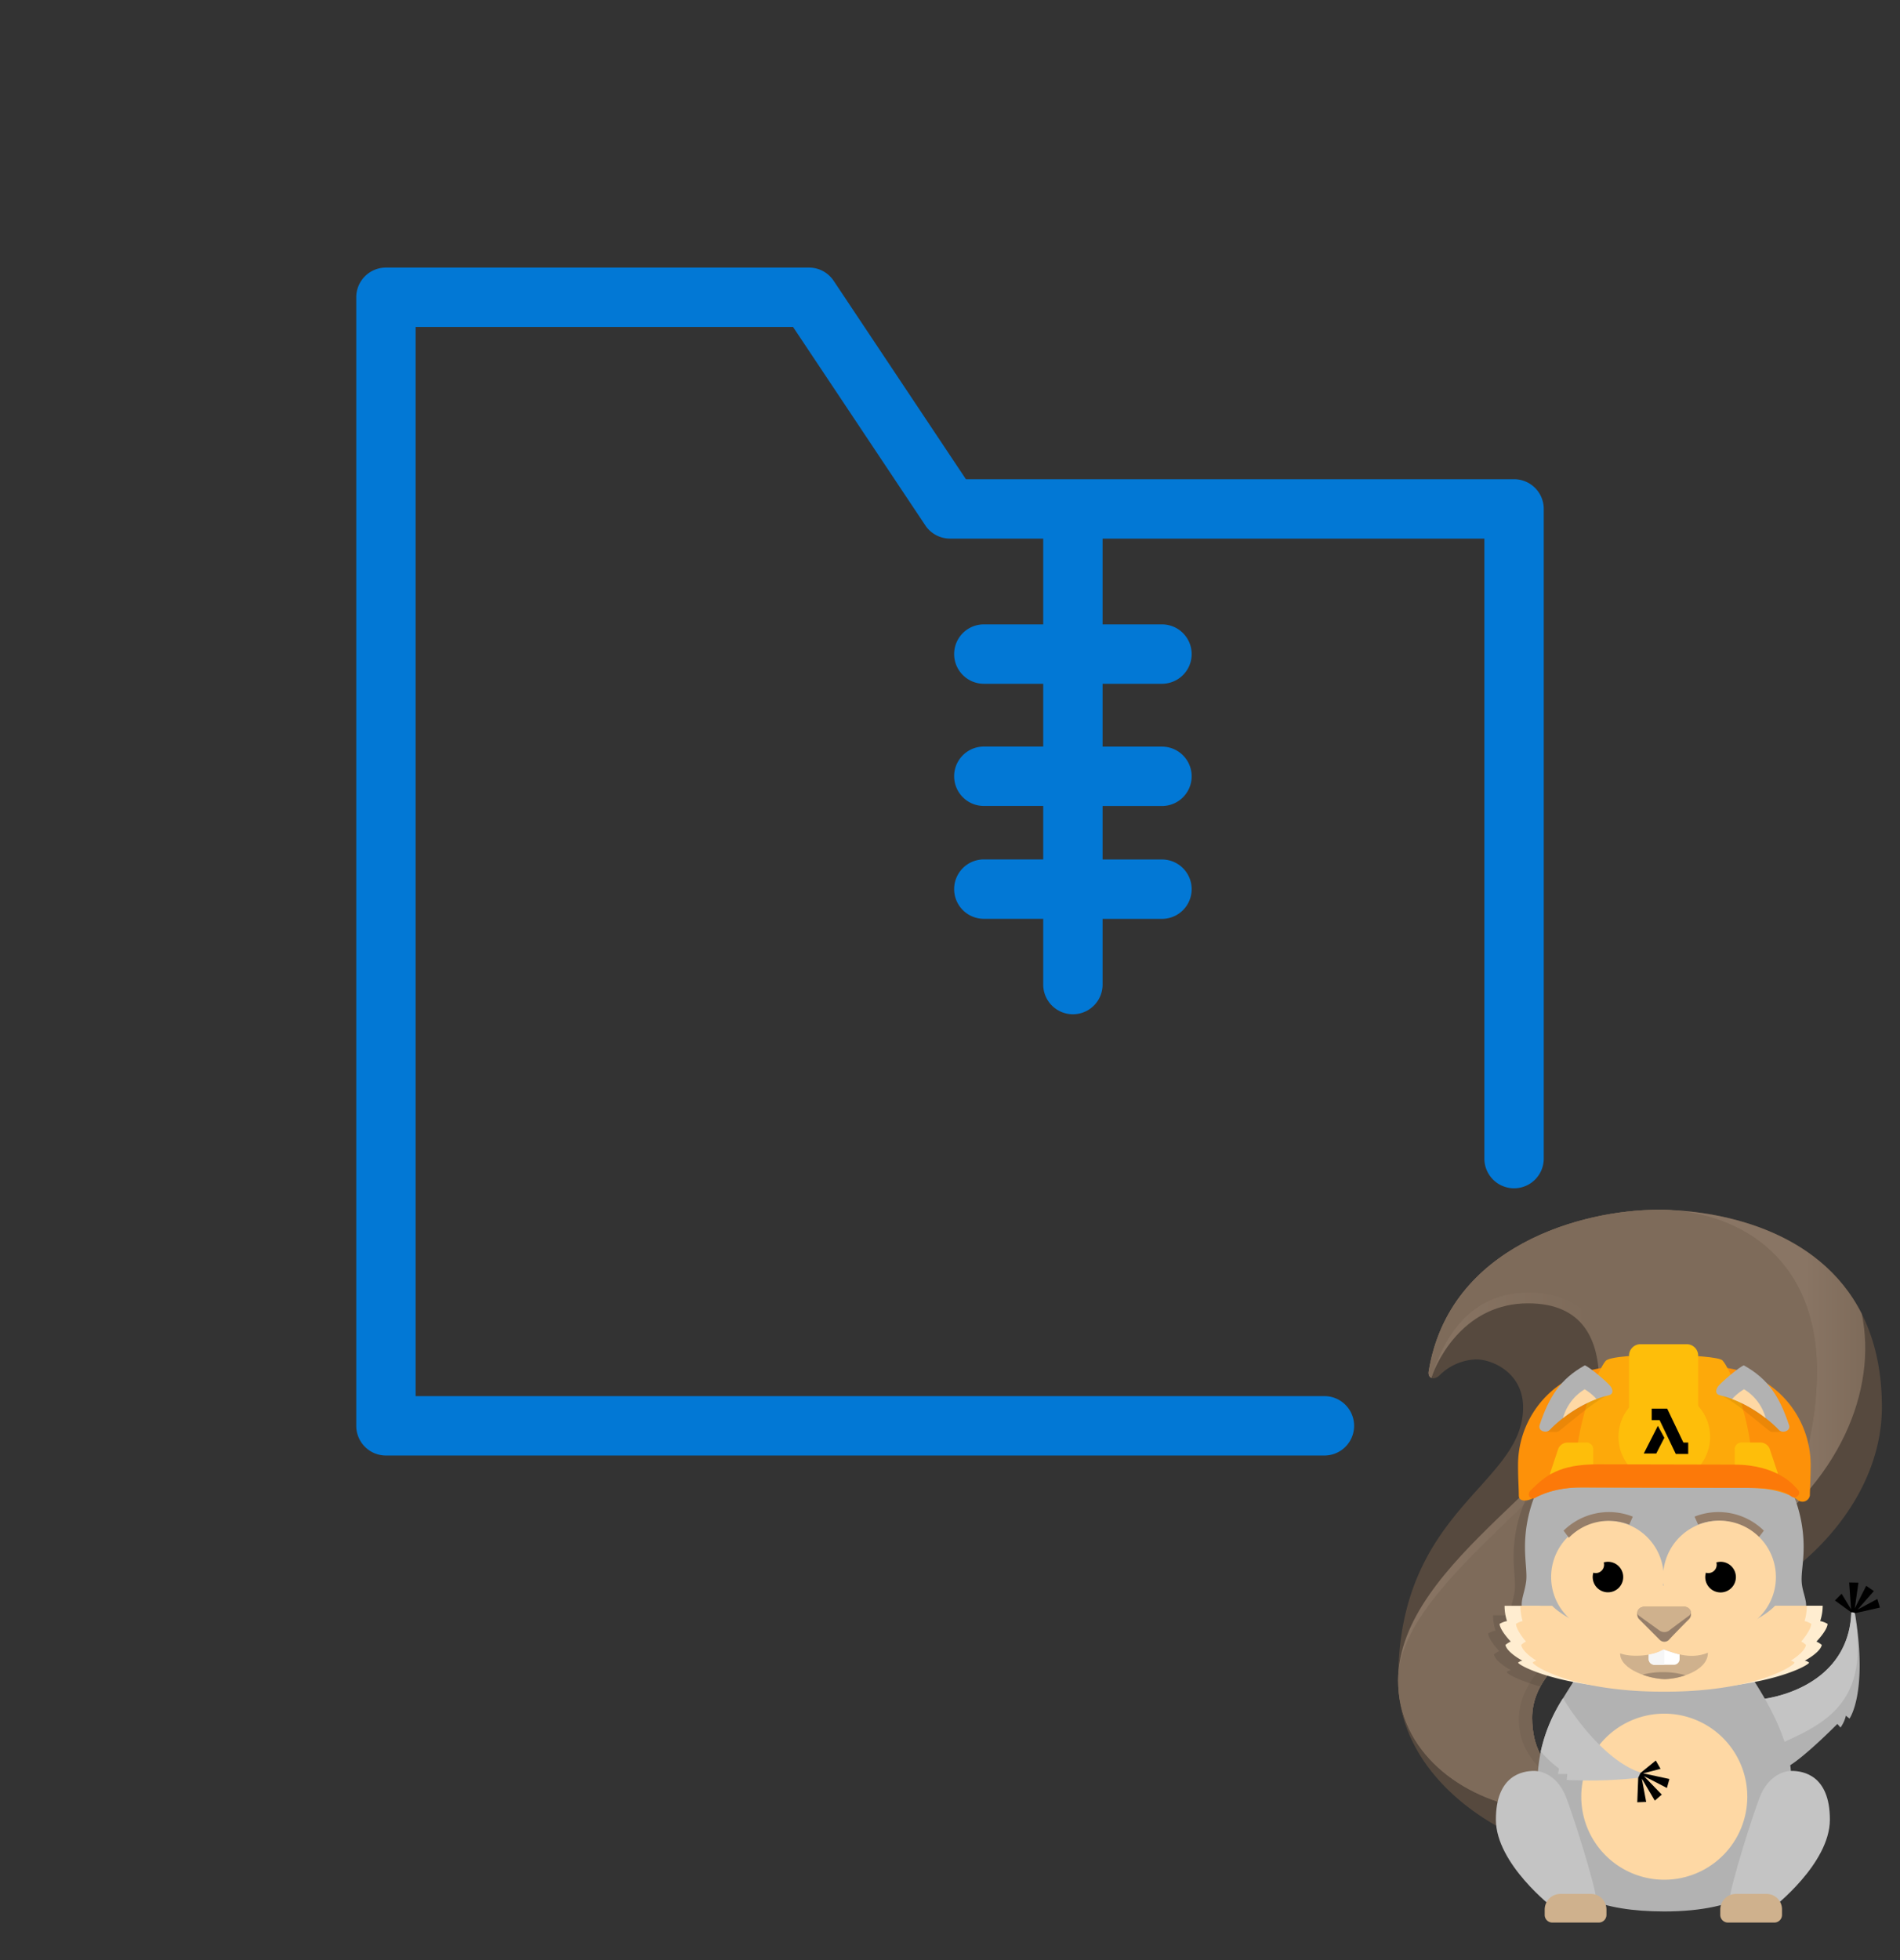 <svg viewBox="0 0 32 33" xmlns="http://www.w3.org/2000/svg"><rect x="0" y="0" width="32" height="33" fill="#333333" stroke="none"/><path fill-rule="evenodd" clip-rule="evenodd" d="M6 5.005a.5.5 0 0 1 .5-.5h7.125a.5.5 0 0 1 .416.223l2.227 3.34H25.5a.5.5 0 0 1 .5.5v10.938a.5.5 0 0 1-1 0V9.068h-6.43v1.444h1a.5.5 0 0 1 0 1h-1v1.058h1a.5.5 0 0 1 0 1h-1v.9h1a.5.5 0 1 1 0 1h-1v1.106a.5.5 0 0 1-1 0v-1.107h-1a.5.5 0 1 1 0-1h1v-.9h-1a.5.5 0 1 1 0-1h1v-1.057h-1a.5.5 0 1 1 0-1h1V9.068H16a.5.5 0 0 1-.416-.223l-2.227-3.34H7v18h15.306a.5.5 0 1 1 0 1H6.5a.5.5 0 0 1-.5-.5v-19z" fill="#0278D5"/><path d="M29.686 28.607c.643-.096 1.457-.488 1.495-1.457.021-.016.043-.027.064.027.214 1.339-.096 1.757-.096 1.757l-.06-.049a.57.57 0 0 1-.09.199c-.022-.022-.054-.06-.054-.06s-.557.563-.825.713c-.359-.026-1.119-1.027-.434-1.13z" fill="#B2B2B2"/><path d="M27.924 20.368c-1.264 0-3.516.598-3.861 2.717-.02.126.09.157.18.072a.913.913 0 0 1 .624-.27c.257 0 .785.217.785.809 0 1.307-2.104 1.707-2.104 4.597 0 1.173.889 2.1 1.96 2.605.272.128 1.151-.887 1.151-.887s-.854-.062-.854-1.09c0-1.029 1.482-1.653 2.247-1.653 1.544 0 3.643-1.617 3.643-3.579 0-2.807-2.507-3.321-3.771-3.321z" fill="#56493E"/><path d="M31.358 22.124c-.727-1.447-2.454-1.756-3.434-1.756-.275 0-.532.157-.87.223l.088.205s2.175 4.635 2.175 5.293c1.69-1.107 2.3-2.707 2.04-3.965z" fill="url(#a)"/><path d="M27.924 20.368c-1.265 0-3.516.598-3.861 2.717-.01.06.01.098.043.113.118-.351.588-1.255 1.629-1.255.929 0 1.198.614 1.198 1.345 0 1.414-3.385 2.947-3.385 5.005 0 1.173 1.036 2 2.245 2.174.297.042.866-.456.866-.456s-.854-.062-.854-1.09c0-1.029 1.482-1.653 2.247-1.653 1.544 0 2.55-2.41 2.55-4.179 0-1.993-1.414-2.721-2.678-2.721z" fill="url(#b)"/><path d="M27.924 20.368c-1.264 0-3.516.598-3.861 2.717-.01.06.01.098.043.113.118-.352.46-1.437 1.64-1.437.932 0 1.385.657 1.385 1.399 0 1.564-3.583 3.364-3.583 5.133 0 1.173 1.036 2 2.245 2.174.297.042.867-.456.867-.456s-.855-.062-.855-1.09c0-1.029 1.482-1.653 2.247-1.653 1.544 0 2.55-2.41 2.55-4.179 0-1.993-1.414-2.721-2.678-2.721z" fill="#7E6B5A"/><path d="M27.827 27.199c-.765 0-2.247.725-2.247 1.754 0 .627.505 1.003.9 1.202.106-.08.18-.145.18-.145s-.855-.06-.855-1.09c0-1.028 1.482-1.652 2.247-1.652.322 0 .101-.07-.225-.07z" fill="#776555"/><path opacity=".102" d="M27.838 23.86a2.346 2.346 0 0 0-2.346 2.347c0 .247.036.434.018.574-.022.178-.08.288-.074.414h-.29c.001.088.015.174.042.258a.395.395 0 0 0-.124.048c.008.112.187.297.187.297a.405.405 0 0 0-.09.056c.027.129.286.265.286.265a.158.158 0 0 0-.071.032c0 .023.18.135.567.243.385-.711 1.485-1.126 2.11-1.126.674 0 1.455-.309 2.12-.82a2.347 2.347 0 0 0-2.335-2.587z"/><path d="m31.234 27.182-.004-.033c-.016-.02-.033-.012-.05 0-.037.97-.851 1.361-1.494 1.458-.467.07-.262.557.029.869.867-.395 1.815-.665 1.52-2.294z" fill="#C4C4C4"/><path d="M30.17 29.959c0-.552-.312-1.176-.66-1.709-.356-.542-2.621-.668-2.949-.046-.183.35-.596.781-.66 1.635-.088 1.166-.056 2.342 2.13 2.342 2.599 0 2.14-1.827 2.14-2.222z" fill="#B2B2B2"/><path d="M28.03 31.647a1.398 1.398 0 1 0 0-2.796 1.398 1.398 0 0 0 0 2.796z" fill="#FED8A4"/><path d="M27.627 29.84c-.464-.147-.969-.704-1.303-1.249a2.718 2.718 0 0 0-.374.898c.092.107.195.203.308.286l-.018.092h.156l-.009.1c.404.02.81.008 1.212-.036.083-.018.092-.037.028-.092z" fill="#C4C4C4"/><path d="m28.116 29.951-.442-.095.293-.076-.08-.14-.258.21-.038.08-.016.413.15-.006-.073-.392.218.37.118-.101-.301-.312.387.2.042-.15zM31.618 26.921l-.332.178.274-.312-.129-.088-.193.38.062-.433-.156-.003.032.452-.159-.263-.113.114.268.194.087.016.403-.091-.044-.144z"/><path d="M26.351 30.2c-.112-.248-.321-.385-.514-.385s-.643.072-.643.82c0 .747.965 1.486.965 1.486s.723.048.723-.145c0-.192-.418-1.526-.53-1.775zM30.176 29.815c-.193 0-.401.137-.514.386-.113.249-.53 1.583-.53 1.776 0 .192.723.144.723.144s.964-.74.964-1.486c0-.748-.45-.82-.643-.82z" fill="#C4C4C4"/><path d="M29.753 31.886h-.518a.263.263 0 0 0-.262.262v.091a.129.129 0 0 0 .13.129h.781a.129.129 0 0 0 .129-.129v-.093a.26.26 0 0 0-.26-.26zM26.796 31.886h-.518a.263.263 0 0 0-.262.262v.091a.128.128 0 0 0 .13.129h.781a.129.129 0 0 0 .129-.129v-.093a.261.261 0 0 0-.26-.26z" fill="#CFB18D"/><path d="M30.344 26.63c-.009-.148.033-.33.033-.584a2.346 2.346 0 0 0-4.693 0c0 .247.037.435.02.575-.023.178-.082.288-.075.415.037.68 1.667 1.357 2.402 1.357.765 0 2.37-.669 2.388-1.352.003-.13-.065-.249-.075-.41z" fill="#B2B2B2"/><path d="M30.781 27.34a.393.393 0 0 0-.125-.048.83.83 0 0 0 .042-.258h-.595s-.511.547-2.055.547h-.032c-1.544 0-2.081-.546-2.081-.546h-.595c0 .087.014.174.041.257a.393.393 0 0 0-.125.048c.009.113.188.297.188.297a.4.4 0 0 0-.09.057c.027.128.286.265.286.265a.159.159 0 0 0-.072.032c.003.046.737.458 2.444.458h.029c1.707 0 2.425-.412 2.428-.458a.158.158 0 0 0-.072-.032s.26-.137.286-.265a.405.405 0 0 0-.09-.057s.18-.184.188-.297z" fill="#FFEDD0"/><path d="M28.942 25.457c-.138 0-.274.026-.402.077l.06.134a.943.943 0 0 1 1.017.22l.09-.118a1.09 1.09 0 0 0-.766-.313z" fill="#957E6A"/><path d="M28.957 25.602a.949.949 0 0 0-.942.848.948.948 0 1 0 0 .2.95.95 0 1 0 .942-1.048z" fill="#FED8A4"/><path d="M27.099 25.457a1.09 1.09 0 0 0-.765.313l.089.119a.942.942 0 0 1 1.017-.22l.06-.135a1.088 1.088 0 0 0-.401-.077z" fill="#957E6A"/><path d="M28.977 26.294a.254.254 0 0 0-.07.011.14.14 0 0 1-.101.175.14.14 0 0 1-.075-.002.255.255 0 0 0-.011.073.258.258 0 1 0 .257-.257zM27.08 26.294a.251.251 0 0 0-.07.011.14.14 0 0 1-.1.175.14.14 0 0 1-.075-.002.257.257 0 1 0 .245-.184z"/><path d="M30.506 27.34a.333.333 0 0 0-.113-.048.919.919 0 0 0 .037-.258h-.535s-.169.2-.61.359c-.288.103-.692-.7-1.24-.7h-.029c-.568 0-.984.797-1.279.689-.425-.156-.595-.347-.595-.347h-.535c0 .087.012.173.037.257a.333.333 0 0 0-.112.048c.008.113.168.297.168.297a.362.362 0 0 0-.08.057c.024.128.257.265.257.265a.136.136 0 0 0-.064.032c.002.046.663.49 2.2.49h.026c1.537 0 2.183-.444 2.185-.49a.136.136 0 0 0-.064-.032s.233-.137.257-.265a.366.366 0 0 0-.08-.057s.16-.184.169-.297z" fill="#FED8A4"/><path d="M28.845 23.014h-1.628a1.65 1.65 0 0 0-1.65 1.65c0 .252.013.394.013.514 0 .121.16.089.233.049.254-.128.536-.19.82-.185.45 0 2.37.008 2.82.008.45 0 .715.12.82.2a.126.126 0 0 0 .209-.072c0-.064.013-.318.013-.514a1.65 1.65 0 0 0-1.65-1.65z" fill="#FD9109"/><path d="M29.011 22.904c-.112-.112-1.84-.136-1.969.008-.128.145-.522 1.077-.514 1.97.41 0 2.194-.065 2.997-.017-.008-.972-.401-1.848-.514-1.96z" fill="#FDA90A"/><path d="M28.03 24.962a.771.771 0 1 0 0-1.543.771.771 0 0 0 0 1.543z" fill="#FEBE0A"/><path d="M28.409 22.631h-.78a.193.193 0 0 0-.193.193v1.253a.194.194 0 0 0 .12.179c.023.01.048.014.073.014h.78a.193.193 0 0 0 .192-.192v-1.254a.193.193 0 0 0-.192-.193zM26.705 24.287h-.297a.173.173 0 0 0-.162.099l-.128.383a.12.12 0 0 0 .062.158.12.12 0 0 0 .06.01h.415a.176.176 0 0 0 .178-.168v-.383a.115.115 0 0 0-.128-.1zM29.931 24.77l-.128-.384a.172.172 0 0 0-.161-.1h-.297a.116.116 0 0 0-.129.1v.383a.176.176 0 0 0 .179.168h.414a.122.122 0 0 0 .122-.168z" fill="#FEBE0A"/><path d="M30.284 25.085c-.062-.069-.34-.427-1.08-.427l-2.29-.005c-.663 0-.88.192-1.13.433-.086.084-.003.173.07.133.071-.04.329-.177.779-.177s2.37.008 2.82.008c.45 0 .616.06.718.144.068.056.175-.04.113-.109z" fill="#FC7909"/><path d="m28.352 24.287-.273-.571h-.261v.193h.133l.273.57h.209v-.192h-.08z"/><path d="m27.922 24.005-.237.466h.21l.136-.265-.109-.2z"/><path d="M28.957 23.48c.236.08.828.614.866.624.037.011.227.008.254-.024.027-.032-.97-.712-1.12-.6z" fill="#040404" opacity=".071"/><path d="M30.13 23.99c-.16-.478-.347-.772-.76-1.003-.096.038-.39.295-.434.354-.043.059-.052.132.038.152.403.092.78.365.99.585.056.058.202.015.167-.089z" fill="#B2B2B2"/><path d="M29.373 23.39a.858.858 0 0 0-.2.164c.203.078.394.187.565.321a.82.82 0 0 0-.365-.486z" fill="#FED8A4"/><path d="M25.984 24.08c.027.032.217.035.255.024.037-.01.63-.543.865-.624-.15-.112-1.146.568-1.12.6z" fill="#040404" opacity=".071"/><path d="M27.125 23.34c-.042-.058-.337-.315-.433-.353-.413.23-.6.525-.761 1.002-.035.104.11.146.166.088.211-.22.588-.492.991-.584.09-.02.08-.093.037-.152z" fill="#B2B2B2"/><path d="M26.689 23.39a.82.82 0 0 0-.365.485c.17-.134.361-.243.564-.321a.855.855 0 0 0-.2-.165z" fill="#FED8A4"/><path d="M28.02 27.771c-.15.097-.509.145-.734.065 0 .284.525.434.75.434.23 0 .729-.134.729-.445-.31.128-.6-.01-.745-.054z" fill="#CFB18D"/><path d="M28.009 28.152c-.117-.001-.233.013-.346.042.12.045.245.07.373.076.12-.004.238-.026.351-.066a1.336 1.336 0 0 0-.378-.052z" fill="#A38B72"/><path d="M28.02 27.771a.726.726 0 0 1-.252.086v.075a.097.097 0 0 0 .097.096h.326a.097.097 0 0 0 .09-.06.096.096 0 0 0 .007-.036v-.078c-.11-.026-.204-.064-.268-.083z" fill="#fff"/><path d="M28.02 27.771a.726.726 0 0 1-.252.086v.075a.097.097 0 0 0 .097.096h.166v-.253l-.01-.004z" fill="#F6F6F6"/><path d="M28.374 27.053h-.686c-.108 0-.145.145-.082.207l.344.345a.11.11 0 0 0 .156.006c.037-.043.277-.289.34-.35.073-.074.017-.208-.072-.208z" fill="#957E6A"/><path d="M28.374 27.054h-.686c-.108 0-.145.104-.082.15l.344.248a.142.142 0 0 0 .156.004c.037-.03.277-.208.34-.253.073-.053.017-.15-.072-.15z" fill="#CFB18D"/><defs><linearGradient id="a" x1="27.053" y1="23.228" x2="31.415" y2="23.228" gradientUnits="userSpaceOnUse"><stop offset=".765" stop-color="#897564"/><stop offset="1" stop-color="#7E6B5A"/></linearGradient><linearGradient id="b" x1="23.548" y1="25.418" x2="30.602" y2="25.418" gradientUnits="userSpaceOnUse"><stop offset=".01" stop-color="#897564"/><stop offset=".459" stop-color="#7E6B5A"/></linearGradient></defs></svg>